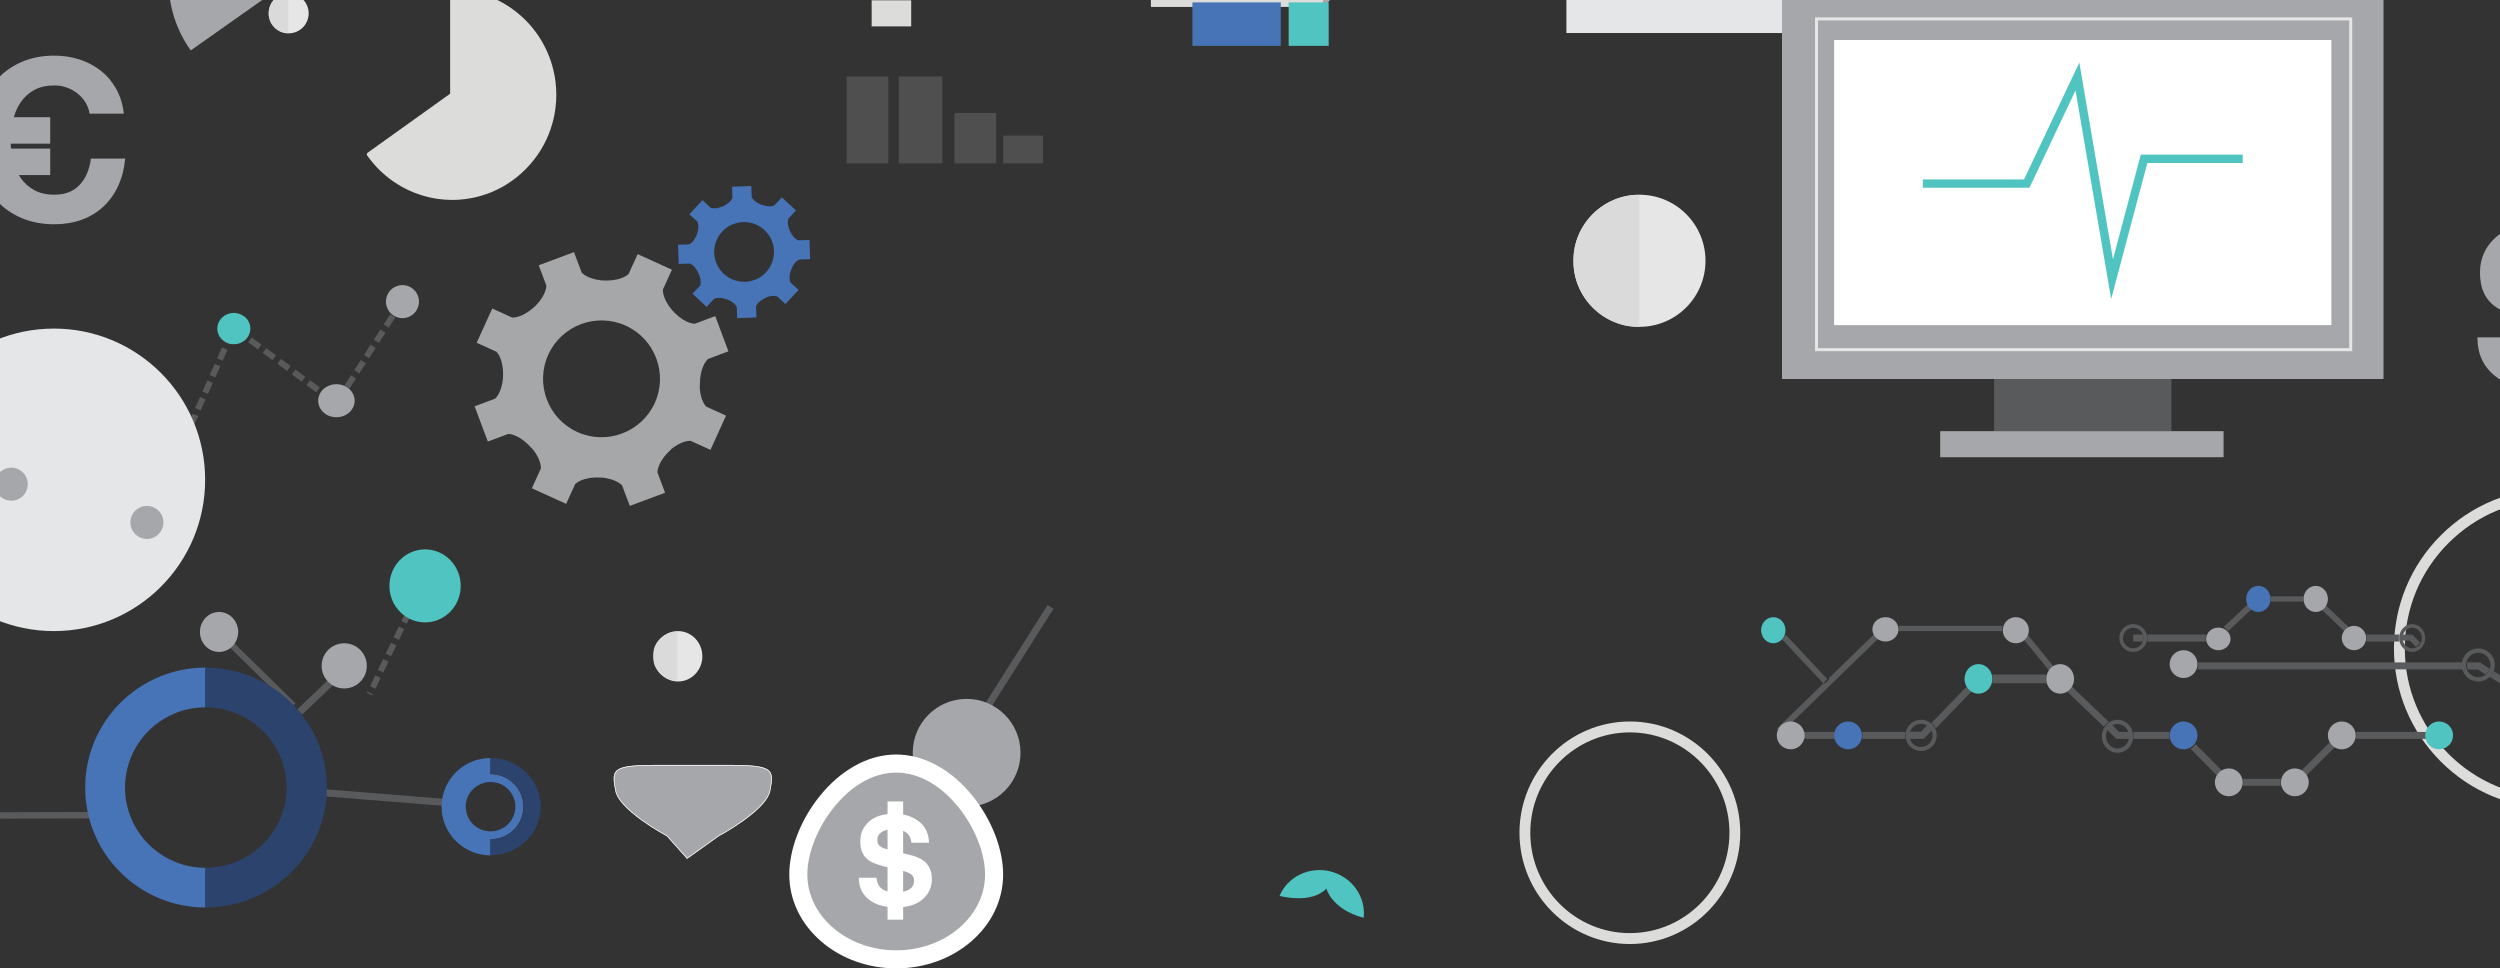 <svg width="1438" height="557" viewBox="0 0 1438 557" fill="none" xmlns="http://www.w3.org/2000/svg">
<rect x="0" y="0" width="1438" height="557" fill="#333333" stroke="none"/>
<g clip-path="url(#clip0_81_2475)">
<path d="M937.5 421.275C905.919 421.275 880.226 447.169 880.226 479C880.226 510.83 905.919 536.725 937.5 536.725C969.081 536.725 994.774 510.83 994.774 479C994.774 447.169 969.081 421.275 937.5 421.275ZM937.5 543C902.487 543 874 514.289 874 479C874 443.71 902.487 415 937.5 415C972.514 415 1001 443.71 1001 479C1001 514.289 972.514 543 937.5 543Z" fill="#DCDCDB"/>
<path d="M1469 287.253C1446.1 287.253 1424.57 296.172 1408.37 312.367C1392.18 328.563 1383.25 350.095 1383.25 373C1383.25 395.904 1392.18 417.437 1408.37 433.633C1424.57 449.828 1446.1 458.748 1469 458.748C1491.91 458.748 1513.43 449.828 1529.63 433.633C1545.82 417.437 1554.75 395.904 1554.75 373C1554.75 350.095 1545.82 328.563 1529.63 312.367C1513.43 296.172 1491.91 287.253 1469 287.253ZM1469 465C1444.43 465 1421.32 455.43 1403.94 438.054C1386.57 420.677 1377 397.574 1377 373C1377 348.426 1386.57 325.322 1403.94 307.946C1421.32 290.57 1444.43 281 1469 281C1493.57 281 1516.68 290.57 1534.06 307.946C1551.43 325.322 1561 348.426 1561 373C1561 397.574 1551.43 420.677 1534.06 438.054C1516.68 455.43 1493.57 465 1469 465Z" fill="#DCDCDB"/>
<path d="M567.415 411L564 408.867L602.585 348L606 350.133L567.415 411Z" fill="#595A5C"/>
<path d="M173.846 411L171 408.044L195.154 385L198 387.956L173.846 411Z" fill="#595A5C"/>
<path d="M233.991 358.754L230.893 357.239L233.902 351L237 352.514L233.991 358.754ZM229.478 368.114L226.378 366.598L229.388 360.359L232.486 361.874L229.478 368.114ZM224.963 377.472L221.866 375.958L224.874 369.718L227.973 371.233L224.963 377.472ZM220.449 386.832L217.351 385.317L220.361 379.077L223.459 380.593L220.449 386.832ZM215.936 396.191L212.838 394.676L215.846 388.437L218.945 389.951L215.936 396.191ZM214.099 400L211 398.485L211.332 397.796L214.432 399.311L214.099 400Z" fill="#595A5C"/>
<path d="M167.462 407L121 361.415L123.538 359L170 404.585L167.462 407Z" fill="#595A5C"/>
<path d="M-32.987 471L-33 467.293L63.986 467L64 470.707L-32.987 471Z" fill="#595A5C"/>
<path d="M260.679 464L187 458.056L187.321 454L261 459.943L260.679 464Z" fill="#595A5C"/>
<path d="M229.239 179.728L226.323 177.843L230.084 172L233 173.884L229.239 179.728ZM223.597 188.494L220.681 186.609L224.442 180.766L227.358 182.649L223.597 188.494ZM139.928 194.843L134.33 190.732L136.381 187.928L141.979 192.039L139.928 194.843ZM217.955 197.259L215.039 195.375L218.8 189.532L221.716 191.416L217.955 197.259ZM132.301 198.011L129.131 196.6L131.948 190.245L135.119 191.656L132.301 198.011ZM148.325 201.009L142.727 196.898L144.778 194.093L150.376 198.204L148.325 201.009ZM212.313 206.025L209.397 204.141L213.158 198.297L216.074 200.181L212.313 206.025ZM156.722 207.174L151.123 203.063L153.175 200.259L158.773 204.37L156.722 207.174ZM128.075 207.544L124.904 206.133L127.721 199.777L130.892 201.189L128.075 207.544ZM165.118 213.339L159.521 209.228L161.571 206.424L167.169 210.534L165.118 213.339ZM206.671 214.791L203.755 212.907L207.516 207.063L210.432 208.947L206.671 214.791ZM123.848 217.076L120.678 215.665L123.495 209.31L126.667 210.721L123.848 217.076ZM173.515 219.504L167.917 215.395L169.968 212.589L175.567 216.699L173.515 219.504ZM201.029 223.557L198.113 221.672L201.875 215.828L204.791 217.713L201.029 223.557ZM181.912 225.67L176.314 221.559L178.366 218.755L183.963 222.866L181.912 225.67ZM119.623 226.608L116.452 225.197L119.269 218.842L122.44 220.254L119.623 226.608ZM190.309 231.835L184.711 227.724L186.762 224.92L192.36 229.031L190.309 231.835ZM195.387 232.323L192.471 230.438L196.233 224.594L199.149 226.478L195.387 232.323ZM115.396 236.141L112.225 234.729L115.043 228.374L118.214 229.786L115.396 236.141ZM111.171 245.673L107.999 244.261L110.816 237.907L113.988 239.318L111.171 245.673ZM106.945 255.205L103.773 253.794L106.591 247.439L109.762 248.851L106.945 255.205ZM102.718 264.737L99.547 263.326L102.364 256.971L105.535 258.383L102.718 264.737ZM98.493 274.269L95.32 272.858L98.138 266.503L101.31 267.915L98.493 274.269ZM7.439 283.681L4.268 282.269L6.16 278.003L8.221 277.037L10.416 277.664L9.464 281.008L8.719 280.794L7.439 283.681ZM94.266 283.802L91.095 282.391L93.912 276.036L97.083 277.447L94.266 283.802ZM19.475 283.866L12.802 281.96L13.753 278.617L20.427 280.522L19.475 283.866ZM29.488 286.724L22.812 284.819L23.764 281.475L30.439 283.38L29.488 286.724ZM39.499 289.582L32.825 287.678L33.776 284.334L40.45 286.239L39.499 289.582ZM49.511 292.441L42.836 290.536L43.787 287.192L50.462 289.098L49.511 292.441ZM3.213 293.212L0.041 291.801L2.86 285.446L6.031 286.858L3.213 293.212ZM90.039 293.335L86.869 291.923L89.686 285.569L92.857 286.979L90.039 293.335ZM59.522 295.3L52.848 293.394L53.799 290.05L60.473 291.956L59.522 295.3ZM69.534 298.158L62.859 296.252L63.81 292.909L70.485 294.814L69.534 298.158ZM79.545 301.017L72.871 299.111L73.822 295.768L80.496 297.673L79.545 301.017ZM84.388 302.399L82.882 301.97L83.419 300.084L83.278 300.022L83.72 299.024L83.833 298.626L83.89 298.641L85.46 295.101L88.631 296.512L86.449 301.433L84.388 302.399ZM-1.014 302.744L-4.185 301.333L-1.367 294.979L1.804 296.391L-1.014 302.744ZM-5.241 312.277L-8.412 310.865L-5.594 304.511L-2.423 305.922L-5.241 312.277ZM-9.468 321.809L-12.638 320.397L-9.821 314.043L-6.65 315.454L-9.468 321.809ZM-13.695 331.341L-16.866 329.928L-14.048 323.574L-10.877 324.986L-13.695 331.341ZM-17.922 340.873L-21.093 339.46L-18.275 333.106L-15.103 334.518L-17.922 340.873ZM-22.148 350.405L-25.32 348.993L-22.502 342.638L-19.33 344.05L-22.148 350.405ZM-26.375 359.937L-29.546 358.525L-26.729 352.17L-23.557 353.582L-26.375 359.937ZM-30.602 369.469L-33.773 368.057L-30.956 361.702L-27.784 363.113L-30.602 369.469ZM-34.829 379L-38 377.589L-35.182 371.234L-32.011 372.645L-34.829 379Z" fill="#595A5C"/>
<path d="M118 276C118 324.049 79.05 363 31.001 363C-17.048 363 -56 324.049 -56 276C-56 227.951 -17.048 189 31.001 189C79.05 189 118 227.951 118 276Z" fill="#E5E6E7"/>
<path d="M1221 19H901V-140H1221V19Z" fill="#E5E6E7"/>
<path d="M118.003 -60C105.059 -47.52 97 -30.051 97 -10.695C97 4.1 101.719 17.792 109.718 29L166 -10.695L118.003 -60Z" fill="#A6A7AA"/>
<path d="M319.996 54.333C319.989 51.688 319.798 49.089 319.466 46.536C319.338 45.568 319.189 44.606 319.016 43.654C318.646 41.593 318.172 39.568 317.599 37.587C317.353 36.733 317.089 35.89 316.806 35.052C316.188 33.218 315.485 31.426 314.701 29.678C314.361 28.914 314.008 28.162 313.637 27.417C312.818 25.771 311.929 24.168 310.97 22.611C310.549 21.929 310.122 21.25 309.676 20.585C308.567 18.944 307.382 17.356 306.125 15.835C305.627 15.232 305.117 14.635 304.594 14.049C303.421 12.736 302.188 11.479 300.905 10.271C300.337 9.737 299.754 9.213 299.164 8.699C297.829 7.536 296.446 6.433 295.011 5.393C294.371 4.924 293.724 4.468 293.064 4.027C291.562 3.02 290.015 2.076 288.422 1.212C287.705 0.82 286.976 0.444 286.241 0.081C284.361 -0.844 282.427 -1.673 280.442 -2.398C279.628 -2.695 278.809 -2.98 277.979 -3.242C276.049 -3.853 274.079 -4.367 272.072 -4.783C271.146 -4.972 270.213 -5.141 269.273 -5.288C267.05 -5.635 264.785 -5.846 262.491 -5.938C261.692 -5.968 260.893 -6 260.086 -6C259.439 -6 258.919 -5.472 258.919 -4.822V-2.331V5.169V8.502V16.002V19.336V27.672V31.004V38.506V41.839V49.338V52.673V53.895L254.767 56.863L243.433 64.974L217.925 83.23L211.492 87.836C211.24 88.015 211.068 88.29 211.016 88.597C210.965 88.905 211.037 89.224 211.215 89.478C211.288 89.581 211.368 89.677 211.44 89.778C212.476 91.231 213.581 92.619 214.728 93.962C215.239 94.557 215.751 95.149 216.285 95.724C217.483 97.02 218.736 98.256 220.035 99.433C220.617 99.962 221.207 100.475 221.805 100.979C223.32 102.249 224.879 103.46 226.503 104.57C227.164 105.022 227.845 105.441 228.524 105.865C230.071 106.835 231.655 107.736 233.28 108.563C234.019 108.933 234.759 109.301 235.512 109.643C237.252 110.436 239.038 111.129 240.85 111.753C241.68 112.036 242.511 112.309 243.353 112.555C245.32 113.139 247.314 113.636 249.341 114.013C250.289 114.187 251.246 114.325 252.203 114.452C254.747 114.796 257.323 114.986 259.921 114.994L260.086 115C261.167 115 262.239 114.966 263.306 114.91C266.197 114.755 269.033 114.387 271.804 113.83C273.274 113.533 274.722 113.175 276.15 112.774C280.521 111.544 284.7 109.839 288.611 107.693C292.588 105.508 296.287 102.87 299.657 99.869C301.554 98.181 303.343 96.375 305.014 94.46C307.99 91.055 310.601 87.322 312.763 83.302C314.891 79.355 316.577 75.135 317.795 70.723C318.193 69.278 318.549 67.816 318.842 66.329C319.392 63.536 319.756 60.67 319.911 57.751C319.968 56.672 320 55.59 320 54.499L319.996 54.333Z" fill="#DCDCDB"/>
<path d="M332.065 248.489C315.179 240.817 307.692 220.854 315.375 203.99C323.057 187.126 343.044 179.648 359.931 187.32C376.819 194.994 384.306 214.955 376.623 231.82C368.941 248.683 348.953 256.163 332.065 248.489ZM397.259 253.586L408.656 258.763L417.625 239.072L406.23 233.892C406.23 233.892 402.903 230.842 402.473 222.829C402.613 221.222 402.687 219.615 402.687 218.012C403.525 209.465 407.274 206.471 407.274 206.471L419 202.086L411.4 181.826L399.674 186.212C399.674 186.212 394.68 186.423 388.241 180.154C387.787 179.646 387.324 179.144 386.852 178.652C380.736 171.639 381.307 166.522 381.307 166.522L386.492 155.139L366.773 146.18L361.589 157.562C361.589 157.562 358.102 161.355 348.789 161.357C348.091 161.324 347.394 161.307 346.696 161.299L346.684 161.298C346.492 161.295 346.298 161.291 346.106 161.292C337.549 160.454 334.551 156.71 334.551 156.71L330.159 145L309.874 152.588L314.266 164.298C314.266 164.298 314.476 169.286 308.201 175.716C307.691 176.172 307.187 176.635 306.692 177.11C299.671 183.215 294.549 182.643 294.549 182.643L283.152 177.465L274.181 197.158L285.578 202.335C285.578 202.335 289.374 205.818 289.378 215.116C289.346 215.814 289.327 216.513 289.318 217.211V217.222C289.316 217.414 289.312 217.607 289.312 217.799C288.473 226.344 284.725 229.338 284.725 229.338L273 233.723L280.599 253.983L292.324 249.597C292.324 249.597 297.316 249.387 303.754 255.651C304.684 256.692 305.656 257.699 306.666 258.675C311.613 264.999 311.112 269.478 311.112 269.478L305.926 280.861L325.644 289.819L330.829 278.438C330.829 278.438 334.835 274.076 345.734 274.702L345.69 274.655C354.723 275.367 357.867 279.291 357.867 279.291L362.258 291L382.544 283.41L378.153 271.702C378.153 271.702 377.897 265.788 386.047 258.533L385.816 258.527C392.476 253.051 397.259 253.586 397.259 253.586Z" fill="#A5A7A9"/>
<path d="M416.269 157.497C409.32 151.043 408.928 140.15 415.397 133.214C421.865 126.28 432.781 125.889 439.73 132.344C446.68 138.799 447.071 149.691 440.604 156.626C434.135 163.561 423.219 163.952 416.269 157.497ZM447.083 170.522L451.774 174.878L459.326 166.78L454.636 162.425C454.636 162.425 453.517 160.406 454.61 156.45C454.939 155.694 455.235 154.926 455.496 154.149C457.29 150.14 459.598 149.295 459.598 149.295L466 149.067L465.603 138.01L459.199 138.24C459.199 138.24 456.742 137.533 454.634 133.451C454.497 133.131 454.354 132.813 454.204 132.497C452.374 128.106 453.483 125.718 453.483 125.718L457.848 121.037L449.733 113.499L445.369 118.18C445.369 118.18 443.06 119.455 438.54 117.949C438.206 117.82 437.871 117.698 437.533 117.581L437.528 117.579C437.434 117.547 437.342 117.514 437.248 117.483C433.231 115.691 432.384 113.39 432.384 113.39L432.155 107L421.077 107.397L421.306 113.786C421.306 113.786 420.598 116.24 416.508 118.341C416.186 118.48 415.866 118.623 415.549 118.774C411.15 120.597 408.757 119.491 408.757 119.491L404.066 115.136L396.514 123.233L401.204 127.589C401.204 127.589 402.482 129.892 400.973 134.402C400.843 134.735 400.72 135.071 400.602 135.408L400.601 135.414C400.57 135.506 400.536 135.599 400.504 135.693C398.709 139.7 396.403 140.545 396.403 140.545L390 140.775L390.397 151.829L396.801 151.601C396.801 151.601 399.258 152.307 401.365 156.387C401.647 157.043 401.955 157.688 402.286 158.325C403.661 162.192 402.689 164.284 402.689 164.284L398.325 168.964L406.439 176.5L410.805 171.821C410.805 171.821 413.457 170.354 418.645 172.422L418.632 172.391C422.899 174.199 423.789 176.611 423.789 176.611L424.018 183L435.097 182.603L434.867 176.215C434.867 176.215 435.703 173.305 440.838 171.106L440.727 171.066C444.848 169.489 447.083 170.522 447.083 170.522Z" fill="#4674B7"/>
<path d="M1371 218H1025V-7H1371V218Z" fill="#A6A7AA"/>
<path d="M1341 187H1055V23H1341V187Z" fill="white"/>
<path d="M1214.34 172L1193.83 52.012L1167.35 107.989H1106V103.177H1164.25L1196.03 36L1215.38 149.164L1231.39 88.931H1290V93.743H1235.15L1214.34 172Z" fill="#50C4C0"/>
<path d="M1249 248H1147V218H1249V248Z" fill="#595A5C"/>
<path d="M1279 263H1116V248H1279V263Z" fill="#A6A7AA"/>
<path d="M1045.74 200.253H1351.27V11.746H1045.74V200.253ZM1353 202H1044V10H1353V202Z" fill="#E6E6E6"/>
<path d="M118.375 521.999H118.278V499.171C92.677 499.171 71.922 478.5 71.922 453C71.922 427.502 92.677 406.83 118.278 406.83V384.001C153.55 384.001 182.665 410.255 187 444.213C182.665 410.255 153.55 384 118.278 384C80.016 384 49 414.893 49 453C49 491.108 80.016 522 118.278 522C138.604 522 156.887 513.281 169.559 499.394C156.907 513.259 138.663 521.971 118.375 521.999Z" fill="#4674B7"/>
<path d="M118 384V406.83C143.869 406.83 164.839 427.502 164.839 453C164.839 478.5 143.869 499.171 118 499.171V522H118.098C138.597 521.972 157.031 513.26 169.815 499.395C170.192 498.986 170.564 498.574 170.931 498.156C181.565 486.054 188 470.268 188 453C188 450.024 187.809 447.09 187.438 444.213C183.058 410.254 153.64 384 118 384Z" fill="#2C436D"/>
<path d="M267.885 463.999C267.885 456.161 274.275 449.807 282.158 449.807C290.043 449.807 296.432 456.161 296.432 463.999C296.432 471.839 290.043 478.193 282.158 478.193C274.275 478.193 267.885 471.839 267.885 463.999ZM301 463.999C301 453.654 292.565 445.265 282.159 445.265V436H282.158C266.607 436 254 448.536 254 463.999C254 479.464 266.607 492 282.158 492H282.159V482.736C292.565 482.736 301 474.348 301 463.999Z" fill="#4674B7"/>
<path d="M310.612 459.437C310.393 458.152 310.091 456.894 309.696 455.674L309.687 455.644C309.406 454.778 309.084 453.93 308.722 453.101C308.635 452.903 308.538 452.709 308.446 452.512C308.345 452.295 308.247 452.075 308.14 451.861C303.458 442.477 293.512 436 282 436V436.001V445.266C292.717 445.266 301.404 453.654 301.404 463.999C301.404 474.347 292.717 482.736 282 482.736V491.999V492C292.171 492 301.113 486.941 306.289 479.29C308.5 476.023 310.03 472.286 310.666 468.264C310.887 466.873 311 465.45 311 463.999C311 463.034 310.95 462.079 310.851 461.138C310.791 460.564 310.706 459.998 310.612 459.437Z" fill="#2C436D"/>
<path d="M244.5 358C255.821 358 265 348.598 265 337.001C265 325.402 255.821 316 244.5 316C233.178 316 224 325.402 224 337.001C224 348.598 233.178 358 244.5 358Z" fill="#50C4C0"/>
<path d="M556 402C538.879 402 525 415.879 525 432.999C525 450.12 538.879 464 556 464C573.121 464 587 450.12 587 432.999C587 415.879 573.121 402 556 402Z" fill="#A6A7AA"/>
<path d="M137 363.501C137 357.149 132.075 352 126 352C119.925 352 115 357.149 115 363.501C115 369.852 119.925 375 126 375C132.075 375 137 369.852 137 363.501Z" fill="#A6A7AA"/>
<path d="M198.001 370C190.821 370 185 375.82 185 383C185 390.18 190.821 396 198.001 396C205.18 396 211 390.18 211 383C211 375.82 205.18 370 198.001 370Z" fill="#A6A7AA"/>
<path d="M542 94H517V44H542V94Z" fill="#4F4F50"/>
<path d="M524.127 15.183H501.375V0.168H524.127V15.183Z" fill="#DCDCDB"/>
<path d="M511 94H487V44H511V94Z" fill="#4F4F50"/>
<path d="M600 94H577V78H600V94Z" fill="#4F4F50"/>
<path d="M573 94H549V65H573V94Z" fill="#4F4F50"/>
<path d="M3.522 269.482C-1.459 271.125 -4.162 276.497 -2.519 281.477C-0.874 286.458 4.497 289.164 9.477 287.518C14.459 285.874 17.163 280.503 15.518 275.522C13.874 270.541 8.503 267.837 3.522 269.482Z" fill="#A6A7AA"/>
<path d="M81.521 291.481C76.542 293.126 73.837 298.497 75.482 303.478C77.126 308.459 82.497 311.163 87.478 309.519C92.459 307.873 95.163 302.502 93.519 297.522C91.873 292.541 86.503 289.837 81.521 291.481Z" fill="#A6A7AA"/>
<path d="M131.522 180.456C126.541 182.014 123.837 187.103 125.481 191.822C127.125 196.539 132.497 199.102 137.478 197.544C142.459 195.987 145.163 190.897 143.519 186.178C141.873 181.46 136.503 178.898 131.522 180.456Z" fill="#50C4C0"/>
<path d="M190.208 221.481C184.703 223.126 181.714 228.497 183.533 233.478C185.35 238.459 191.286 241.164 196.791 239.518C202.297 237.874 205.285 232.503 203.468 227.522C201.651 222.541 195.715 219.837 190.208 221.481Z" fill="#A6A7AA"/>
<path d="M240.519 170.522C238.874 165.542 233.503 162.836 228.522 164.482C223.542 166.126 220.838 171.497 222.481 176.478C224.127 181.459 229.498 184.163 234.478 182.519C239.459 180.873 242.162 175.502 240.519 170.522Z" fill="#A6A7AA"/>
<path d="M421.188 440C409.667 440 403.562 440 400.325 440C396.675 440 396.675 440 396.675 440C393.438 440 387.333 440 375.812 440C351.3 440 351.821 443.146 353.907 454.679C355.994 466.213 383.636 481.001 383.636 481.001L395.214 494L413.364 481.001C413.364 481.001 441.007 466.213 443.093 454.679C445.179 443.146 445.7 440 421.188 440Z" fill="#A6A7AA"/>
<path d="M375.914 440.4C362.53 440.4 356.746 441.369 354.575 443.973C352.752 446.16 353.369 449.565 354.305 454.717C356.342 465.925 383.522 480.524 383.797 480.67L383.852 480.713L395.258 493.465L413.181 480.684C413.477 480.524 440.659 465.924 442.695 454.717C443.63 449.565 444.248 446.16 442.425 443.973C440.253 441.369 434.47 440.4 421.085 440.4H375.914ZM395.199 494L383.576 481.006C383.061 480.729 376.39 477.119 369.568 472.251C360.05 465.458 354.783 459.583 353.912 454.788C352.955 449.525 352.325 446.048 354.267 443.716C356.555 440.972 362.22 440 375.914 440H421.085C434.779 440 440.444 440.972 442.732 443.716C444.676 446.048 444.044 449.525 443.088 454.788C442.217 459.583 436.95 465.458 427.432 472.251C420.364 477.294 413.46 480.987 413.391 481.024L395.199 494Z" fill="white"/>
<path d="M572 502.618C572 529.891 546.704 552 515.5 552C484.296 552 459 529.891 459 502.618C459 475.344 484.296 438 515.5 438C546.704 438 572 475.344 572 502.618Z" fill="#A6A7AA"/>
<path d="M515.5 444.385C508.149 444.385 493.725 446.969 479.721 464.272C470.261 475.961 464.385 490.81 464.385 503.026C464.385 527.061 487.315 546.614 515.5 546.614C543.685 546.614 566.614 527.061 566.614 503.026C566.614 490.81 560.738 475.961 551.279 464.272C537.275 446.969 522.851 444.385 515.5 444.385ZM515.5 557C499.211 557 483.863 551.475 472.284 541.444C460.493 531.229 454 517.584 454 503.026C454 488.323 460.598 471.393 471.649 457.739C477.403 450.627 483.911 444.955 490.992 440.877C498.916 436.314 507.162 434 515.5 434C523.838 434 532.083 436.314 540.009 440.877C547.088 444.955 553.596 450.627 559.351 457.739C570.402 471.393 577 488.323 577 503.026C577 517.584 570.506 531.229 558.716 541.444C547.136 551.475 531.789 557 515.5 557Z" fill="white"/>
<path d="M521.265 512.415C520.728 512.602 520.131 512.755 519.484 512.879V500.916C521.227 501.422 522.594 501.974 523.575 502.573C525.052 503.497 525.792 504.802 525.792 506.489C525.792 509.377 524.283 511.352 521.265 512.415ZM507.087 487.324C505.442 486.424 504.621 485.061 504.621 483.234C504.621 481.248 505.454 479.7 507.122 478.592C508.069 477.961 509.205 477.517 510.516 477.244V488.589C508.9 488.126 507.755 487.704 507.087 487.324ZM531.47 495.261C529.525 493.713 526.605 492.477 522.708 491.552L519.484 490.785V477.915C519.703 478.008 519.917 478.105 520.124 478.21C522.66 479.504 524.024 481.688 524.211 484.759H534.385C534.198 479.33 532.198 475.19 528.383 472.336C525.784 470.394 522.817 469.113 519.484 468.493V461H510.516V468.28C506.005 468.799 502.441 470.235 499.835 472.596C496.495 475.623 494.825 479.423 494.825 483.997C494.825 489.011 496.532 492.695 499.947 495.052C501.894 496.414 505.42 497.678 510.516 498.846V512.731C508.579 512.224 507.082 511.348 506.036 510.093C505.077 508.939 504.433 507.194 504.105 504.86H494C494 510.174 495.911 514.35 499.732 517.388C502.551 519.63 506.147 521.041 510.516 521.628V529H519.484V521.726C524.106 521.204 527.826 519.737 530.632 517.319C534.211 514.234 536 510.358 536 505.691C536 501.14 534.49 497.663 531.47 495.261Z" fill="white"/>
<path d="M1473.68 207.488C1472.73 207.822 1471.66 208.093 1470.5 208.313V187.027C1473.62 187.928 1476.06 188.91 1477.8 189.975C1480.45 191.619 1481.77 193.942 1481.77 196.943C1481.77 202.082 1479.08 205.597 1473.68 207.488ZM1448.37 162.842C1445.43 161.237 1443.96 158.812 1443.96 155.565C1443.96 152.029 1445.45 149.274 1448.43 147.301C1450.12 146.181 1452.15 145.388 1454.49 144.904V165.091C1451.6 164.267 1449.56 163.517 1448.37 162.842ZM1491.91 176.963C1488.44 174.209 1483.22 172.009 1476.26 170.364L1470.5 169V146.099C1470.9 146.262 1471.28 146.437 1471.64 146.622C1476.18 148.926 1478.61 152.811 1478.94 158.277H1497.11C1496.78 148.617 1493.21 141.247 1486.4 136.17C1481.75 132.713 1476.45 130.436 1470.5 129.333V116H1454.49V128.952C1446.43 129.876 1440.07 132.431 1435.41 136.633C1429.45 142.018 1426.48 148.78 1426.48 156.921C1426.48 165.842 1429.52 172.399 1435.61 176.593C1439.09 179.015 1445.39 181.264 1454.49 183.342V208.05C1451.03 207.149 1448.36 205.588 1446.49 203.356C1444.77 201.301 1443.62 198.197 1443.04 194.044H1425C1425 203.501 1428.41 210.932 1435.23 216.336C1440.27 220.325 1446.69 222.837 1454.49 223.883V237H1470.5V224.055C1478.76 223.126 1485.4 220.519 1490.41 216.213C1496.8 210.725 1500 203.829 1500 195.525C1500 187.426 1497.3 181.238 1491.91 176.963Z" fill="#A6A7AA"/>
<path d="M52.289 91.213C51.511 97.445 49.371 102.467 45.87 106.275C42.368 110.086 37.505 111.989 31.282 111.989C26.698 111.989 22.808 111.103 19.61 109.327C16.41 107.554 13.816 105.194 11.829 102.25C11.485 101.742 11.164 101.219 10.853 100.69H28.882V85.461H6.332C6.246 84.532 6.188 83.594 6.156 82.65H28.882V67.422H7.943C8.851 64.303 10.143 61.474 11.829 58.945C13.816 55.958 16.41 53.578 19.61 51.803C22.808 50.029 26.698 49.14 31.282 49.14C33.788 49.14 36.187 49.552 38.478 50.374C40.768 51.197 42.822 52.345 44.638 53.815C46.454 55.288 47.965 56.996 49.177 58.945C50.386 60.893 51.165 63.035 51.511 65.372H71.223C70.617 60.005 69.148 55.243 66.813 51.089C64.479 46.933 61.517 43.449 57.93 40.636C54.342 37.823 50.28 35.681 45.74 34.208C41.201 32.737 36.381 32 31.282 32C24.191 32 17.815 33.256 12.153 35.765C6.49 38.278 1.714 41.739 -2.177 46.154C-6.067 50.569 -9.05 55.742 -11.124 61.672C-11.778 63.539 -12.328 65.457 -12.776 67.422H-25V82.65H-14.212C-14.187 83.596 -14.142 84.535 -14.075 85.461H-25V100.69H-10.815C-8.757 106.181 -5.879 110.987 -2.177 115.105C1.714 119.435 6.49 122.831 12.153 125.298C17.815 127.766 24.191 129 31.282 129C36.987 129 42.216 128.133 46.972 126.402C51.726 124.672 55.876 122.162 59.421 118.872C62.966 115.582 65.818 111.6 67.981 106.925C70.141 102.25 71.483 97.013 72 91.213H52.289Z" fill="#A6A7AA"/>
<path d="M765.487 501.3C753.134 498.083 740.643 504.275 736 515.322C736.492 515.454 754.3 520.16 762.931 511.113C762.931 511.113 765.952 523.082 784.387 527.921C785.724 516.013 777.838 504.516 765.487 501.3Z" fill="#50C4C0"/>
<path d="M761.257 4H662V-140H781V-17.715L761.257 4Z" fill="#DCDCDB"/>
<path d="M781 -17H761V4L781 -17Z" fill="#A6A7AA"/>
<path d="M736.708 26.371H685.875V1.37H736.708V26.371Z" fill="#4674B7"/>
<path d="M764.249 26.371H741.23V1.37H764.249V26.371Z" fill="#50C4C0"/>
<path d="M1269 365H1235C1235.14 365.7 1235.22 366.43 1235.22 367.182C1235.22 367.805 1235.17 368.412 1235.07 369H1268.92C1268.81 368.414 1268.74 367.808 1268.74 367.182C1268.74 366.424 1268.84 365.694 1269 365Z" fill="#595A5C"/>
<path d="M1325 343H1306C1306.14 343.48 1306.22 343.981 1306.22 344.5C1306.22 345.019 1306.14 345.52 1306 346H1325C1324.86 345.52 1324.77 345.019 1324.77 344.5C1324.77 343.981 1324.86 343.48 1325 343Z" fill="#595A5C"/>
<path d="M1293.58 347L1279 360.684C1280.08 361.233 1280.99 362.034 1281.66 363L1296 349.545C1294.99 348.905 1294.16 348.028 1293.58 347Z" fill="#595A5C"/>
<path d="M1351 360.751L1337.55 348C1336.92 348.954 1336.04 349.747 1335 350.296L1348.39 363C1349.05 362.057 1349.94 361.282 1351 360.751Z" fill="#595A5C"/>
<path d="M1392 369.533L1387.55 365H1381.26C1381.09 365.552 1381 366.137 1381 366.744C1381 367.351 1381.09 367.937 1381.26 368.489H1386.13L1389.58 372C1390.61 371.442 1391.45 370.581 1392 369.533Z" fill="#595A5C"/>
<path d="M1380 365H1361C1361.15 365.64 1361.24 366.308 1361.24 366.999C1361.24 367.692 1361.15 368.36 1361 369H1380C1379.87 368.355 1379.8 367.686 1379.8 366.999C1379.8 366.313 1379.87 365.645 1380 365Z" fill="#595A5C"/>
<path d="M1227 369H1232.79C1232.92 368.419 1233 367.812 1233 367.182C1233 366.418 1232.89 365.687 1232.69 365H1227V369Z" fill="#595A5C"/>
<path d="M1462 403.614L1434.36 386C1433.82 387.247 1433.01 388.355 1432 389.251L1459.86 407C1460.27 405.694 1461.02 404.537 1462 403.614Z" fill="#595A5C"/>
<path d="M1183 385.487L1166.23 365C1165.72 366.117 1164.95 367.075 1164 367.783L1180.55 388C1181.15 386.959 1181.99 386.092 1183 385.487Z" fill="#595A5C"/>
<path d="M1152 360H1092.07C1092.19 360.445 1092.25 360.906 1092.25 361.382C1092.25 361.944 1092.16 362.485 1092 363H1151.67C1151.62 362.695 1151.58 362.384 1151.58 362.066C1151.58 361.338 1151.73 360.645 1152 360Z" fill="#595A5C"/>
<path d="M1416.7 381H1264.35C1264.41 381.438 1264.47 381.885 1264.47 382.344C1264.47 383.276 1264.3 384.167 1264 385H1417C1416.74 384.157 1416.6 383.267 1416.6 382.344C1416.6 381.887 1416.64 381.439 1416.7 381Z" fill="#595A5C"/>
<path d="M1432 384.69L1426.57 381H1419.14C1419.05 381.446 1419 381.907 1419 382.379C1419 383.345 1419.2 384.267 1419.53 385.106H1425.41L1429.67 388C1430.73 387.172 1431.56 386.025 1432 384.69Z" fill="#595A5C"/>
<path d="M1078.81 364L1051.78 390.233L1052.23 390.673L1049.74 393.13L1049.28 392.666L1022 419.154C1023.19 419.494 1024.26 420.138 1025.11 421L1081 366.73C1080.06 366.022 1079.29 365.087 1078.81 364Z" fill="#595A5C"/>
<path d="M1051 390.562L1050.59 390.126L1027.06 365C1026.6 366.066 1025.88 366.984 1025 367.67L1048.29 392.54L1048.72 393L1051 390.562Z" fill="#595A5C"/>
<path d="M1113.46 419L1134 397.728C1132.84 397.083 1131.85 396.142 1131.13 395L1111 415.86C1112.02 416.703 1112.87 417.774 1113.46 419Z" fill="#595A5C"/>
<path d="M1146 393H1177C1176.83 392.2 1176.73 391.365 1176.73 390.499C1176.73 389.635 1176.83 388.8 1177 388H1146C1146.17 388.8 1146.26 389.635 1146.26 390.499C1146.26 391.365 1146.17 392.2 1146 393Z" fill="#595A5C"/>
<path d="M1189 397.8L1210.11 418C1210.86 416.892 1211.84 415.947 1213 415.24L1191.84 395C1191.16 396.148 1190.17 397.111 1189 397.8Z" fill="#595A5C"/>
<path d="M1326.7 446L1343 429.75C1341.79 429.098 1340.77 428.147 1340.03 427L1324 442.978C1325.14 443.738 1326.07 444.78 1326.7 446Z" fill="#595A5C"/>
<path d="M1098.25 420.848C1098.09 421.45 1098 422.08 1098 422.735C1098 423.528 1098.13 424.288 1098.36 425H1106.6L1111 420.351C1110.54 418.994 1109.7 417.831 1108.61 417L1104.97 420.848H1098.25Z" fill="#595A5C"/>
<path d="M1227 425H1248C1247.84 424.36 1247.75 423.692 1247.75 423C1247.75 422.309 1247.84 421.64 1248 421H1227C1227.13 421.645 1227.21 422.313 1227.21 423C1227.21 423.687 1227.13 424.356 1227 425Z" fill="#595A5C"/>
<path d="M1260 430.697L1275.12 446C1275.83 444.854 1276.83 443.902 1278 443.244L1262.93 428C1262.19 429.131 1261.18 430.062 1260 430.697Z" fill="#595A5C"/>
<path d="M1290 452H1312C1311.83 451.359 1311.73 450.692 1311.73 449.999C1311.73 449.308 1311.83 448.64 1312 448H1290C1290.17 448.64 1290.27 449.308 1290.27 449.999C1290.27 450.692 1290.17 451.359 1290 452Z" fill="#595A5C"/>
<path d="M1355 425H1396C1395.81 424.305 1395.7 423.575 1395.7 422.817C1395.7 422.191 1395.78 421.585 1395.91 421H1355.1C1355.24 421.585 1355.31 422.191 1355.31 422.817C1355.31 423.575 1355.2 424.305 1355 425Z" fill="#595A5C"/>
<path d="M1055.91 421H1037.09C1037.23 421.585 1037.33 422.191 1037.33 422.817C1037.33 423.575 1037.2 424.305 1037 425H1056C1055.79 424.305 1055.67 423.575 1055.67 422.817C1055.67 422.191 1055.75 421.585 1055.91 421Z" fill="#595A5C"/>
<path d="M1071 425H1096C1095.83 424.301 1095.74 423.57 1095.74 422.817C1095.74 422.196 1095.8 421.587 1095.92 421H1071.1C1071.24 421.585 1071.32 422.191 1071.32 422.817C1071.32 423.575 1071.2 424.305 1071 425Z" fill="#595A5C"/>
<path d="M1212 419.82L1217.26 425H1224.69C1224.89 424.369 1225 423.7 1225 423.007C1225 422.313 1224.89 421.644 1224.69 421.013H1218.93L1214.85 417C1213.64 417.638 1212.65 418.623 1212 419.82Z" fill="#595A5C"/>
<path d="M1105 416.342C1106.45 416.342 1107.79 416.815 1108.88 417.609C1109.96 418.391 1110.81 419.484 1111.26 420.759C1111.51 421.46 1111.66 422.213 1111.66 422.999C1111.66 426.672 1108.67 429.658 1105 429.658C1102.08 429.658 1099.58 427.758 1098.7 425.128C1098.47 424.459 1098.34 423.745 1098.34 422.999C1098.34 422.384 1098.43 421.792 1098.59 421.227C1099.37 418.414 1101.94 416.342 1105 416.342ZM1096.25 425.128C1097.21 429.067 1100.77 432 1105 432C1109.96 432 1114 427.962 1114 422.999C1114 421.553 1113.65 420.186 1113.04 418.975C1112.45 417.789 1111.59 416.752 1110.57 415.936C1109.04 414.725 1107.09 414 1105 414C1100.64 414 1097 417.111 1096.17 421.227C1096.05 421.8 1096 422.393 1096 422.999C1096 423.733 1096.09 424.446 1096.25 425.128Z" fill="#595A5C"/>
<path d="M1134.25 398.003C1135.37 398.638 1136.65 399 1138.01 399C1141.73 399 1144.85 396.287 1145.75 392.619C1145.91 391.941 1146 391.233 1146 390.5C1146 389.768 1145.91 389.06 1145.75 388.382C1144.85 384.715 1141.73 382 1138.01 382C1133.58 382 1130 385.805 1130 390.5C1130 392.213 1130.49 393.804 1131.3 395.137C1132.04 396.337 1133.05 397.326 1134.25 398.003Z" fill="#50C4C0"/>
<path d="M1177.26 392.619C1178.15 396.287 1181.28 399 1185.01 399C1186.53 399 1187.96 398.537 1189.17 397.746C1190.32 396.999 1191.28 395.954 1191.95 394.707C1192.61 393.466 1193 392.032 1193 390.5C1193 385.805 1189.43 382 1185.01 382C1181.28 382 1178.15 384.715 1177.26 388.382C1177.1 389.06 1177 389.768 1177 390.5C1177 391.233 1177.1 391.941 1177.26 392.619Z" fill="#A6A7AA"/>
<path d="M1218 416.472C1221 416.472 1223.54 418.567 1224.37 421.441C1224.56 422.092 1224.67 422.784 1224.67 423.5C1224.67 424.216 1224.56 424.908 1224.37 425.559C1223.54 428.433 1221 430.528 1218 430.528C1214.33 430.528 1211.34 427.376 1211.34 423.5C1211.34 422.311 1211.63 421.19 1212.13 420.208C1212.76 418.972 1213.72 417.954 1214.88 417.295C1215.82 416.772 1216.88 416.472 1218 416.472ZM1210.41 418.403C1209.53 419.877 1209 421.625 1209 423.5C1209 428.738 1213.05 433 1218 433C1222.3 433 1225.9 429.811 1226.8 425.559C1226.92 424.896 1227 424.207 1227 423.5C1227 422.793 1226.92 422.105 1226.8 421.441C1225.9 417.19 1222.3 414 1218 414C1216.23 414 1214.57 414.549 1213.18 415.491C1212.06 416.237 1211.13 417.233 1210.41 418.403Z" fill="#595A5C"/>
<path d="M1248.25 424.993C1249.15 428.445 1252.27 431 1255.99 431C1257.34 431 1258.62 430.663 1259.73 430.072C1260.92 429.439 1261.94 428.512 1262.69 427.385C1263.51 426.126 1264 424.621 1264 423C1264 418.582 1260.42 415 1255.99 415C1252.27 415 1249.15 417.555 1248.25 421.007C1248.09 421.645 1248 422.311 1248 423C1248 423.69 1248.09 424.355 1248.25 424.993Z" fill="#4674B7"/>
<path d="M1275.23 445.747C1274.46 446.979 1274 448.435 1274 449.999C1274 454.419 1277.58 458 1282 458C1285.72 458 1288.84 455.445 1289.74 451.994C1289.9 451.355 1290 450.69 1290 449.999C1290 449.31 1289.9 448.644 1289.74 448.006C1288.84 444.555 1285.72 442 1282 442C1280.59 442 1279.28 442.365 1278.13 443.001C1276.95 443.657 1275.95 444.605 1275.23 445.747Z" fill="#A6A7AA"/>
<path d="M1312.26 451.994C1313.15 455.445 1316.28 458 1320.01 458C1324.42 458 1328 454.419 1328 449.999C1328 448.68 1327.68 447.437 1327.11 446.339C1326.49 445.134 1325.57 444.105 1324.45 443.354C1323.18 442.499 1321.65 442 1320.01 442C1316.28 442 1313.15 444.555 1312.26 448.006C1312.1 448.644 1312 449.31 1312 449.999C1312 450.69 1312.1 451.355 1312.26 451.994Z" fill="#A6A7AA"/>
<path d="M1343.2 430.041C1344.33 430.652 1345.63 431 1346.99 431C1350.67 431 1353.74 428.535 1354.69 425.175C1354.89 424.482 1355 423.755 1355 422.999C1355 422.375 1354.92 421.771 1354.79 421.188C1353.96 417.644 1350.8 415 1346.99 415C1342.58 415 1339 418.581 1339 422.999C1339 424.595 1339.47 426.077 1340.28 427.325C1341.01 428.457 1342.01 429.397 1343.2 430.041Z" fill="#A6A7AA"/>
<path d="M1037.78 421.188C1036.96 417.644 1033.79 415 1029.99 415C1025.57 415 1022 418.581 1022 422.999C1022 427.418 1025.57 431 1029.99 431C1033.66 431 1036.74 428.535 1037.69 425.175C1037.88 424.482 1038 423.755 1038 422.999C1038 422.375 1037.91 421.771 1037.78 421.188Z" fill="#A6A7AA"/>
<path d="M1395.3 425.175C1396.25 428.535 1399.33 431 1402.99 431C1407.42 431 1411 427.418 1411 422.999C1411 418.581 1407.42 415 1402.99 415C1399.2 415 1396.03 417.644 1395.21 421.188C1395.08 421.771 1395 422.375 1395 422.999C1395 423.755 1395.11 424.482 1395.3 425.175Z" fill="#50C4C0"/>
<path d="M1387.5 372.919C1385.01 372.919 1382.9 371.154 1382.19 368.735C1382.04 368.185 1381.95 367.603 1381.95 367C1381.95 366.396 1382.04 365.814 1382.19 365.265C1382.9 362.846 1385.01 361.081 1387.5 361.081C1390.56 361.081 1393.05 363.736 1393.05 367C1393.05 368.002 1392.81 368.945 1392.4 369.772C1391.88 370.814 1391.08 371.671 1390.1 372.225C1389.33 372.666 1388.44 372.919 1387.5 372.919ZM1393.82 371.293C1394.57 370.051 1395 368.579 1395 367C1395 362.588 1391.64 359 1387.5 359C1383.92 359 1380.93 361.686 1380.18 365.265C1380.06 365.825 1380 366.404 1380 367C1380 367.595 1380.06 368.175 1380.18 368.735C1380.93 372.314 1383.92 375 1387.5 375C1388.98 375 1390.36 374.538 1391.53 373.745C1392.45 373.116 1393.24 372.278 1393.82 371.293Z" fill="#595A5C"/>
<path d="M1360.77 365.255C1360 362.235 1357.27 360 1354 360C1352.82 360 1351.71 360.295 1350.73 360.811C1349.68 361.366 1348.79 362.177 1348.15 363.163C1347.42 364.265 1347 365.582 1347 367C1347 370.865 1350.14 374 1354 374C1357.27 374 1360 371.765 1360.77 368.745C1360.91 368.186 1361 367.603 1361 367C1361 366.397 1360.91 365.814 1360.77 365.255Z" fill="#A6A7AA"/>
<path d="M1337.92 348.488C1338.6 347.332 1339 345.967 1339 344.5C1339 340.358 1335.86 337 1332 337C1328.73 337 1326 339.394 1325.23 342.631C1325.09 343.23 1325 343.853 1325 344.5C1325 345.146 1325.09 345.771 1325.23 346.369C1326 349.605 1328.73 352 1332 352C1333.23 352 1334.39 351.658 1335.39 351.061C1336.42 350.446 1337.29 349.557 1337.92 348.488Z" fill="#A6A7AA"/>
<path d="M1305.78 342.631C1305 339.394 1302.27 337 1299 337C1295.14 337 1292 340.358 1292 344.5C1292 345.738 1292.29 346.904 1292.78 347.932C1293.33 349.062 1294.13 350.027 1295.11 350.731C1296.22 351.532 1297.56 352 1299 352C1302.27 352 1305 349.605 1305.78 346.369C1305.92 345.771 1306 345.146 1306 344.5C1306 343.853 1305.92 343.23 1305.78 342.631Z" fill="#4674B7"/>
<path d="M1279.32 361.779C1278.33 361.282 1277.2 361 1276 361C1272.79 361 1270.09 363.002 1269.26 365.732C1269.1 366.295 1269 366.886 1269 367.5C1269 368.007 1269.07 368.498 1269.18 368.972C1269.9 371.852 1272.68 374 1276 374C1279.86 374 1283 371.089 1283 367.5C1283 366.203 1282.59 364.999 1281.88 363.985C1281.24 363.065 1280.37 362.302 1279.32 361.779Z" fill="#A6A7AA"/>
<path d="M1227 372.919C1223.74 372.919 1221.08 370.263 1221.08 367C1221.08 363.737 1223.74 361.082 1227 361.082C1229.61 361.082 1231.82 362.77 1232.61 365.107C1232.81 365.703 1232.92 366.337 1232.92 367C1232.92 367.547 1232.84 368.073 1232.71 368.577C1232.01 371.077 1229.72 372.919 1227 372.919ZM1234.78 365.107C1233.93 361.607 1230.76 359 1227 359C1222.59 359 1219 362.589 1219 367C1219 371.412 1222.59 375 1227 375C1230.88 375 1234.12 372.235 1234.85 368.577C1234.95 368.067 1235 367.54 1235 367C1235 366.348 1234.92 365.715 1234.78 365.107Z" fill="#595A5C"/>
<path d="M1065.21 415.315C1064.51 415.114 1063.77 415 1063.01 415C1059.21 415 1056.04 417.644 1055.22 421.188C1055.08 421.771 1055 422.375 1055 422.999C1055 423.755 1055.11 424.482 1055.31 425.175C1056.26 428.535 1059.33 431 1063.01 431C1066.67 431 1069.74 428.535 1070.69 425.175C1070.89 424.482 1071 423.755 1071 422.999C1071 422.375 1070.92 421.771 1070.79 421.188C1070.45 419.749 1069.73 418.459 1068.74 417.433C1067.78 416.444 1066.57 415.706 1065.21 415.315Z" fill="#4674B7"/>
<path d="M1091.79 360.393C1091.02 357.302 1088.05 355 1084.51 355C1080.36 355 1077 358.134 1077 362C1077 363.016 1077.24 363.978 1077.66 364.849C1078.18 365.94 1079 366.879 1080 367.59C1081.26 368.471 1082.81 369 1084.51 369C1087.95 369 1090.84 366.833 1091.72 363.881C1091.9 363.282 1092 362.653 1092 362C1092 361.446 1091.93 360.91 1091.79 360.393Z" fill="#A6A7AA"/>
<path d="M1166.26 365.751C1166.73 364.767 1167 363.667 1167 362.5C1167 358.358 1163.64 355 1159.51 355C1156.26 355 1153.51 357.053 1152.47 359.926C1152.17 360.729 1152 361.593 1152 362.5C1152 362.897 1152.04 363.284 1152.1 363.664C1152.66 367.252 1155.75 370 1159.51 370C1161.11 370 1162.59 369.493 1163.81 368.637C1164.85 367.903 1165.69 366.91 1166.26 365.751Z" fill="#A6A7AA"/>
<path d="M1263.88 380.66C1263.24 376.881 1259.95 374 1255.99 374C1254.56 374 1253.22 374.384 1252.05 375.047C1250.87 375.717 1249.89 376.676 1249.18 377.827C1248.43 379.043 1248 380.469 1248 381.999C1248 386.418 1251.57 390 1255.99 390C1259.48 390 1262.45 387.762 1263.54 384.648C1263.83 383.818 1264 382.929 1264 381.999C1264 381.542 1263.94 381.096 1263.88 380.66Z" fill="#A6A7AA"/>
<path d="M1425.51 389.528C1422.59 389.528 1420.1 387.755 1419.03 385.235C1418.68 384.394 1418.47 383.469 1418.47 382.499C1418.47 382.026 1418.53 381.563 1418.62 381.116C1419.26 377.901 1422.1 375.472 1425.51 375.472C1429.38 375.472 1432.53 378.624 1432.53 382.499C1432.53 383.313 1432.38 384.091 1432.12 384.817C1431.65 386.157 1430.79 387.308 1429.67 388.139C1428.51 389.008 1427.07 389.528 1425.51 389.528ZM1434.25 386.194C1434.73 385.058 1435 383.809 1435 382.499C1435 377.261 1430.73 373 1425.51 373C1420.74 373 1416.77 376.531 1416.1 381.116C1416.05 381.568 1416 382.029 1416 382.499C1416 383.45 1416.15 384.367 1416.41 385.235C1417.58 389.143 1421.21 392 1425.51 392C1427.94 392 1430.17 391.072 1431.86 389.551C1432.88 388.626 1433.7 387.483 1434.25 386.194Z" fill="#595A5C"/>
<path d="M1026.33 365.669C1026.76 364.705 1027 363.634 1027 362.5C1027 358.358 1023.86 355 1020 355C1016.14 355 1013 358.358 1013 362.5C1013 366.642 1016.14 370 1020 370C1021.54 370 1022.95 369.463 1024.11 368.565C1025.06 367.821 1025.83 366.825 1026.33 365.669Z" fill="#50C4C0"/>
<path d="M390 363C382.268 363 376 369.492 376 377.5C376 385.508 382.268 392 390 392C397.732 392 404 385.508 404 377.5C404 369.492 397.732 363 390 363Z" fill="#E6E6E6"/>
<mask id="mask0_81_2475" style="mask-type:luminance" maskUnits="userSpaceOnUse" x="375" y="363" width="15" height="29">
<path d="M375.514 391.585H389.711V363.215H375.514V391.585Z" fill="white"/>
</mask>
<g mask="url(#mask0_81_2475)">
<path d="M389.708 391.583C381.869 391.583 375.514 385.233 375.514 377.4C375.514 369.567 381.869 363.217 389.708 363.217V391.583Z" fill="#DADADA"/>
</g>
<path d="M166.032 -3.827C159.675 -3.827 154.521 1.325 154.521 7.678C154.521 14.028 159.675 19.178 166.032 19.178C172.39 19.178 177.543 14.028 177.543 7.678C177.543 1.325 172.39 -3.827 166.032 -3.827Z" fill="#E6E6E6"/>
<mask id="mask1_81_2475" style="mask-type:luminance" maskUnits="userSpaceOnUse" x="154" y="-4" width="13" height="24">
<path d="M154.52 19.179H166.033V-3.827H154.52V19.179Z" fill="white"/>
</mask>
<g mask="url(#mask1_81_2475)">
<path d="M166.03 19.178C159.673 19.178 154.52 14.029 154.52 7.678C154.52 1.325 159.673 -3.827 166.03 -3.827V19.178Z" fill="#DADADA"/>
</g>
<path d="M943 112C922.02 112 905 129.013 905 150C905 170.987 922.02 188 943 188C963.99 188 981 170.987 981 150C981 129.013 963.99 112 943 112Z" fill="#E6E6E6"/>
<mask id="mask2_81_2475" style="mask-type:luminance" maskUnits="userSpaceOnUse" x="905" y="112" width="39" height="77">
<path d="M905 188.157H943.116V112H905V188.157Z" fill="white"/>
</mask>
<g mask="url(#mask2_81_2475)">
<path d="M943.106 188.153C922.068 188.153 905 171.106 905 150.077C905 129.049 922.068 112.002 943.106 112.002V188.153Z" fill="#DADADA"/>
</g>
</g>
<defs>
<clipPath id="clip0_81_2475">
<rect width="1438" height="557" fill="white"/>
</clipPath>
</defs>
</svg>
